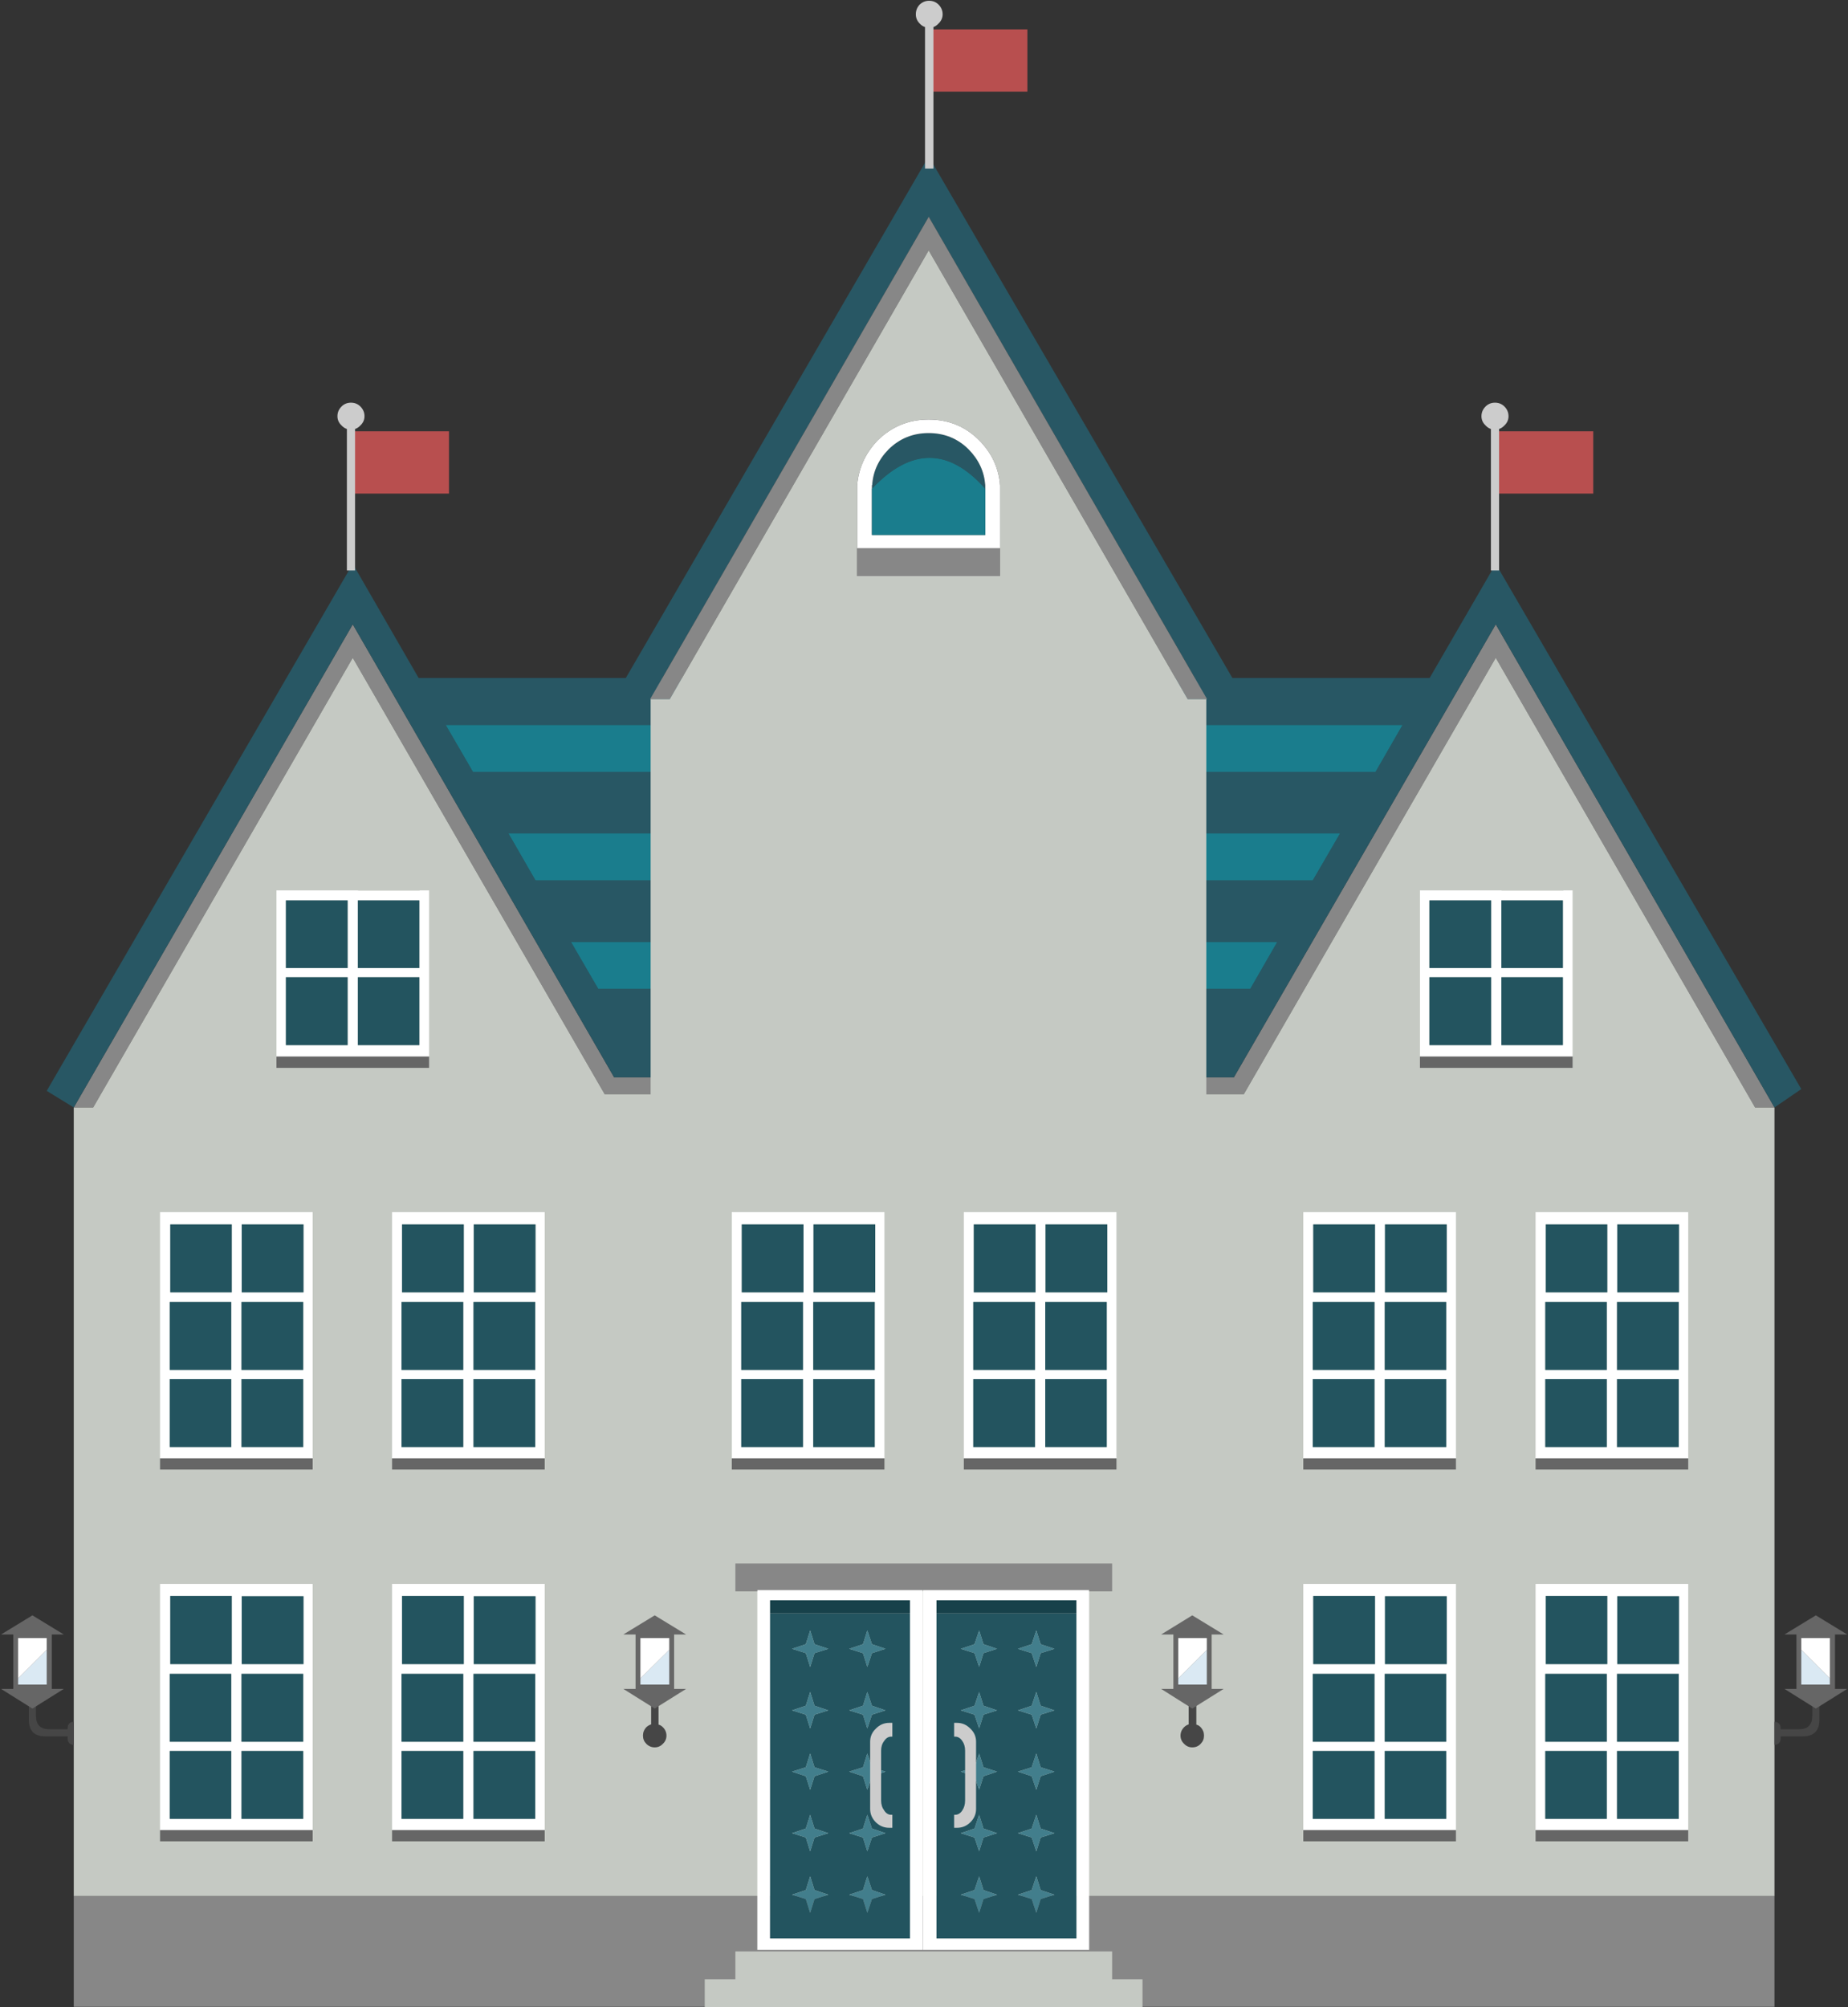 
<svg xmlns="http://www.w3.org/2000/svg" version="1.1" xmlns:xlink="http://www.w3.org/1999/xlink" preserveAspectRatio="none" x="0px" y="0px" width="362px" height="393px" viewBox="0 0 362 393">
<rect x="0" y="0" width="362" height="393" fill="#333333" stroke="none"/>
<defs>
<g id="Layer1_0_FILL">
<path fill="#878787" stroke="none" d="
M 347.6 392.95
L 347.6 371.25 14.45 371.25 14.45 392.95 347.6 392.95
M 343.8 216.85
L 347.6 216.85 293 122.25 241.7 210.95 120.3 210.95 69.1 122.25 14.45 216.85 18.25 216.85 69.1 128.8 118.45 214.25 243.65 214.25 293 128.8 343.8 216.85 Z"/>

<path fill="#C5C9C3" stroke="none" d="
M 347.6 216.85
L 343.8 216.85 293 128.8 243.65 214.25 118.45 214.25 69.1 128.8 18.25 216.85 14.45 216.85 14.45 371.25 347.6 371.25 347.6 216.85 Z"/>

<path fill="#285764" stroke="none" d="
M 347.6 216.85
L 352.85 213.25 293 110.4 280.05 132.75 82 132.75 69.1 110.4 9.15 213.6 14.45 216.85 69.1 122.25 120.3 210.95 241.7 210.95 293 122.25 347.6 216.85
M 250.2 184.45
L 244.9 193.65 117.2 193.65 111.85 184.45 250.2 184.45
M 262.5 163.2
L 257.15 172.4 104.9 172.4 99.6 163.2 262.5 163.2
M 274.75 141.95
L 269.45 151.15 92.65 151.15 87.3 141.95 274.75 141.95 Z"/>

<path fill="#1A7D8D" stroke="none" d="
M 269.45 151.15
L 274.75 141.95 87.3 141.95 92.65 151.15 269.45 151.15
M 257.15 172.4
L 262.5 163.2 99.6 163.2 104.9 172.4 257.15 172.4
M 244.9 193.65
L 250.2 184.45 111.85 184.45 117.2 193.65 244.9 193.65 Z"/>
</g>

<g id="Layer1_0_MEMBER_0_FILL">
<path fill="#666666" stroke="none" d="
M 308.05 209.1
L 308.05 206.85 278.15 206.85 278.15 209.1 308.05 209.1 Z"/>

<path fill="#FFFFFF" stroke="none" d="
M 294.15 174.4
L 294.15 174.35 278.15 174.35 278.15 206.85 308.05 206.85 308.05 174.35 306.25 174.35 306.25 174.4 294.15 174.4
M 280 189.55
L 280 176.3 292.1 176.3 292.1 189.55 280 189.55
M 294.1 189.55
L 294.1 176.3 306.15 176.3 306.15 189.55 294.1 189.55
M 294.1 191.35
L 306.15 191.35 306.15 204.65 294.1 204.65 294.1 191.35
M 280 191.35
L 292.1 191.35 292.1 204.65 280 204.65 280 191.35 Z"/>

<path fill="#23545F" stroke="none" d="
M 292.1 191.35
L 280 191.35 280 204.65 292.1 204.65 292.1 191.35
M 306.15 191.35
L 294.1 191.35 294.1 204.65 306.15 204.65 306.15 191.35
M 294.1 176.3
L 294.1 189.55 306.15 189.55 306.15 176.3 294.1 176.3
M 280 176.3
L 280 189.55 292.1 189.55 292.1 176.3 280 176.3 Z"/>
</g>

<g id="Layer1_0_MEMBER_1_FILL">
<path fill="#FFFFFF" stroke="none" d="
M 61.25 237.35
L 31.35 237.35 31.35 285.55 61.25 285.55 61.25 237.35
M 47.35 239.75
L 59.45 239.75 59.45 253.05 47.35 253.05 47.35 239.75
M 33.25 283.35
L 33.25 270.05 45.3 270.05 45.3 283.35 33.25 283.35
M 33.25 268.25
L 33.25 254.95 45.3 254.95 45.3 268.25 33.25 268.25
M 47.3 268.25
L 47.3 254.95 59.4 254.95 59.4 268.25 47.3 268.25
M 47.3 270.05
L 59.4 270.05 59.4 283.35 47.3 283.35 47.3 270.05
M 33.35 253.05
L 33.35 239.75 45.4 239.75 45.4 253.05 33.35 253.05 Z"/>

<path fill="#23545F" stroke="none" d="
M 33.35 239.75
L 33.35 253.05 45.4 253.05 45.4 239.75 33.35 239.75
M 59.4 270.05
L 47.3 270.05 47.3 283.35 59.4 283.35 59.4 270.05
M 47.3 254.95
L 47.3 268.25 59.4 268.25 59.4 254.95 47.3 254.95
M 33.25 254.95
L 33.25 268.25 45.3 268.25 45.3 254.95 33.25 254.95
M 33.25 270.05
L 33.25 283.35 45.3 283.35 45.3 270.05 33.25 270.05
M 59.45 239.75
L 47.35 239.75 47.35 253.05 59.45 253.05 59.45 239.75 Z"/>

<path fill="#666666" stroke="none" d="
M 31.35 285.55
L 31.35 287.75 61.25 287.75 61.25 285.55 31.35 285.55 Z"/>
</g>

<g id="Layer1_0_MEMBER_2_FILL">
<path fill="#FFFFFF" stroke="none" d="
M 106.7 285.55
L 106.7 237.35 76.8 237.35 76.8 285.55 106.7 285.55
M 92.8 239.75
L 104.9 239.75 104.9 253.05 92.8 253.05 92.8 239.75
M 104.85 254.95
L 104.85 268.25 92.75 268.25 92.75 254.95 104.85 254.95
M 90.75 254.95
L 90.75 268.25 78.65 268.25 78.65 254.95 90.75 254.95
M 104.85 283.35
L 92.75 283.35 92.75 270.05 104.85 270.05 104.85 283.35
M 90.75 270.05
L 90.75 283.35 78.65 283.35 78.65 270.05 90.75 270.05
M 90.85 239.75
L 90.85 253.05 78.75 253.05 78.75 239.75 90.85 239.75 Z"/>

<path fill="#23545F" stroke="none" d="
M 90.85 253.05
L 90.85 239.75 78.75 239.75 78.75 253.05 90.85 253.05
M 90.75 283.35
L 90.75 270.05 78.65 270.05 78.65 283.35 90.75 283.35
M 92.75 283.35
L 104.85 283.35 104.85 270.05 92.75 270.05 92.75 283.35
M 90.75 268.25
L 90.75 254.95 78.65 254.95 78.65 268.25 90.75 268.25
M 104.85 268.25
L 104.85 254.95 92.75 254.95 92.75 268.25 104.85 268.25
M 104.9 239.75
L 92.8 239.75 92.8 253.05 104.9 253.05 104.9 239.75 Z"/>

<path fill="#666666" stroke="none" d="
M 106.7 287.75
L 106.7 285.55 76.8 285.55 76.8 287.75 106.7 287.75 Z"/>
</g>

<g id="Layer1_0_MEMBER_3_FILL">
<path fill="#FFFFFF" stroke="none" d="
M 285.2 285.55
L 285.2 237.35 255.3 237.35 255.3 285.55 285.2 285.55
M 271.3 239.75
L 283.4 239.75 283.4 253.05 271.3 253.05 271.3 239.75
M 257.25 239.75
L 269.35 239.75 269.35 253.05 257.25 253.05 257.25 239.75
M 271.25 268.25
L 271.25 254.95 283.3 254.95 283.3 268.25 271.25 268.25
M 269.25 254.95
L 269.25 268.25 257.15 268.25 257.15 254.95 269.25 254.95
M 271.25 270.05
L 283.3 270.05 283.3 283.35 271.25 283.35 271.25 270.05
M 269.25 283.35
L 257.15 283.35 257.15 270.05 269.25 270.05 269.25 283.35 Z"/>

<path fill="#23545F" stroke="none" d="
M 257.15 283.35
L 269.25 283.35 269.25 270.05 257.15 270.05 257.15 283.35
M 283.3 270.05
L 271.25 270.05 271.25 283.35 283.3 283.35 283.3 270.05
M 269.25 268.25
L 269.25 254.95 257.15 254.95 257.15 268.25 269.25 268.25
M 271.25 254.95
L 271.25 268.25 283.3 268.25 283.3 254.95 271.25 254.95
M 269.35 239.75
L 257.25 239.75 257.25 253.05 269.35 253.05 269.35 239.75
M 283.4 239.75
L 271.3 239.75 271.3 253.05 283.4 253.05 283.4 239.75 Z"/>

<path fill="#666666" stroke="none" d="
M 255.3 285.55
L 255.3 287.75 285.2 287.75 285.2 285.55 255.3 285.55 Z"/>
</g>

<g id="Layer1_0_MEMBER_4_FILL">
<path fill="#FFFFFF" stroke="none" d="
M 330.7 285.55
L 330.7 237.35 300.8 237.35 300.8 285.55 330.7 285.55
M 328.85 270.05
L 328.85 283.35 316.75 283.35 316.75 270.05 328.85 270.05
M 328.85 254.95
L 328.85 268.25 316.75 268.25 316.75 254.95 328.85 254.95
M 328.9 239.75
L 328.9 253.05 316.8 253.05 316.8 239.75 328.9 239.75
M 302.8 239.75
L 314.85 239.75 314.85 253.05 302.8 253.05 302.8 239.75
M 314.75 254.95
L 314.75 268.25 302.7 268.25 302.7 254.95 314.75 254.95
M 302.7 270.05
L 314.75 270.05 314.75 283.35 302.7 283.35 302.7 270.05 Z"/>

<path fill="#23545F" stroke="none" d="
M 314.75 270.05
L 302.7 270.05 302.7 283.35 314.75 283.35 314.75 270.05
M 314.75 268.25
L 314.75 254.95 302.7 254.95 302.7 268.25 314.75 268.25
M 314.85 239.75
L 302.8 239.75 302.8 253.05 314.85 253.05 314.85 239.75
M 328.9 253.05
L 328.9 239.75 316.8 239.75 316.8 253.05 328.9 253.05
M 328.85 268.25
L 328.85 254.95 316.75 254.95 316.75 268.25 328.85 268.25
M 328.85 283.35
L 328.85 270.05 316.75 270.05 316.75 283.35 328.85 283.35 Z"/>

<path fill="#666666" stroke="none" d="
M 330.7 287.75
L 330.7 285.55 300.8 285.55 300.8 287.75 330.7 287.75 Z"/>
</g>

<g id="Layer1_0_MEMBER_5_FILL">
<path fill="#FFFFFF" stroke="none" d="
M 61.25 358.35
L 61.25 310.15 31.35 310.15 31.35 358.35 61.25 358.35
M 47.35 312.55
L 59.45 312.55 59.45 325.85 47.35 325.85 47.35 312.55
M 47.3 327.75
L 59.4 327.75 59.4 341.05 47.3 341.05 47.3 327.75
M 47.3 342.85
L 59.4 342.85 59.4 356.15 47.3 356.15 47.3 342.85
M 45.3 327.75
L 45.3 341.05 33.25 341.05 33.25 327.75 45.3 327.75
M 45.4 312.5
L 45.4 325.85 33.35 325.85 33.35 312.5 45.4 312.5
M 45.3 342.85
L 45.3 356.15 33.25 356.15 33.25 342.85 45.3 342.85 Z"/>

<path fill="#23545F" stroke="none" d="
M 45.3 356.15
L 45.3 342.85 33.25 342.85 33.25 356.15 45.3 356.15
M 45.4 325.85
L 45.4 312.5 33.35 312.5 33.35 325.85 45.4 325.85
M 45.3 341.05
L 45.3 327.75 33.25 327.75 33.25 341.05 45.3 341.05
M 59.4 342.85
L 47.3 342.85 47.3 356.15 59.4 356.15 59.4 342.85
M 59.4 327.75
L 47.3 327.75 47.3 341.05 59.4 341.05 59.4 327.75
M 59.45 312.55
L 47.35 312.55 47.35 325.85 59.45 325.85 59.45 312.55 Z"/>

<path fill="#666666" stroke="none" d="
M 31.35 358.35
L 31.35 360.55 61.25 360.55 61.25 358.35 31.35 358.35 Z"/>
</g>

<g id="Layer1_0_MEMBER_6_FILL">
<path fill="#FFFFFF" stroke="none" d="
M 76.8 310.15
L 76.8 358.35 106.7 358.35 106.7 310.15 76.8 310.15
M 78.65 341.05
L 78.65 327.75 90.75 327.75 90.75 341.05 78.65 341.05
M 78.75 325.85
L 78.75 312.5 90.85 312.5 90.85 325.85 78.75 325.85
M 78.65 356.15
L 78.65 342.85 90.75 342.85 90.75 356.15 78.65 356.15
M 92.75 341.05
L 92.75 327.75 104.85 327.75 104.85 341.05 92.75 341.05
M 104.9 312.55
L 104.9 325.85 92.8 325.85 92.8 312.55 104.9 312.55
M 92.75 342.85
L 104.85 342.85 104.85 356.15 92.75 356.15 92.75 342.85 Z"/>

<path fill="#23545F" stroke="none" d="
M 104.85 342.85
L 92.75 342.85 92.75 356.15 104.85 356.15 104.85 342.85
M 104.9 325.85
L 104.9 312.55 92.8 312.55 92.8 325.85 104.9 325.85
M 92.75 327.75
L 92.75 341.05 104.85 341.05 104.85 327.75 92.75 327.75
M 78.65 342.85
L 78.65 356.15 90.75 356.15 90.75 342.85 78.65 342.85
M 78.75 312.5
L 78.75 325.85 90.85 325.85 90.85 312.5 78.75 312.5
M 78.65 327.75
L 78.65 341.05 90.75 341.05 90.75 327.75 78.65 327.75 Z"/>

<path fill="#666666" stroke="none" d="
M 76.8 358.35
L 76.8 360.55 106.7 360.55 106.7 358.35 76.8 358.35 Z"/>
</g>

<g id="Layer1_0_MEMBER_7_FILL">
<path fill="#FFFFFF" stroke="none" d="
M 285.2 358.35
L 285.2 310.15 255.3 310.15 255.3 358.35 285.2 358.35
M 271.3 312.55
L 283.4 312.55 283.4 325.85 271.3 325.85 271.3 312.55
M 257.15 341.05
L 257.15 327.75 269.25 327.75 269.25 341.05 257.15 341.05
M 283.3 327.75
L 283.3 341.05 271.25 341.05 271.25 327.75 283.3 327.75
M 271.25 342.85
L 283.3 342.85 283.3 356.15 271.25 356.15 271.25 342.85
M 257.15 342.85
L 269.25 342.85 269.25 356.15 257.15 356.15 257.15 342.85
M 257.25 325.85
L 257.25 312.5 269.35 312.5 269.35 325.85 257.25 325.85 Z"/>

<path fill="#23545F" stroke="none" d="
M 257.25 312.5
L 257.25 325.85 269.35 325.85 269.35 312.5 257.25 312.5
M 269.25 342.85
L 257.15 342.85 257.15 356.15 269.25 356.15 269.25 342.85
M 283.3 342.85
L 271.25 342.85 271.25 356.15 283.3 356.15 283.3 342.85
M 283.3 341.05
L 283.3 327.75 271.25 327.75 271.25 341.05 283.3 341.05
M 257.15 327.75
L 257.15 341.05 269.25 341.05 269.25 327.75 257.15 327.75
M 283.4 312.55
L 271.3 312.55 271.3 325.85 283.4 325.85 283.4 312.55 Z"/>

<path fill="#666666" stroke="none" d="
M 255.3 358.35
L 255.3 360.55 285.2 360.55 285.2 358.35 255.3 358.35 Z"/>
</g>

<g id="Layer1_0_MEMBER_8_FILL">
<path fill="#FFFFFF" stroke="none" d="
M 330.7 358.35
L 330.7 310.15 300.8 310.15 300.8 358.35 330.7 358.35
M 328.85 327.75
L 328.85 341.05 316.75 341.05 316.75 327.75 328.85 327.75
M 328.9 312.55
L 328.9 325.85 316.8 325.85 316.8 312.55 328.9 312.55
M 328.85 342.85
L 328.85 356.15 316.75 356.15 316.75 342.85 328.85 342.85
M 302.7 341.05
L 302.7 327.75 314.75 327.75 314.75 341.05 302.7 341.05
M 302.8 312.5
L 314.85 312.5 314.85 325.85 302.8 325.85 302.8 312.5
M 302.7 342.85
L 314.75 342.85 314.75 356.15 302.7 356.15 302.7 342.85 Z"/>

<path fill="#23545F" stroke="none" d="
M 314.75 342.85
L 302.7 342.85 302.7 356.15 314.75 356.15 314.75 342.85
M 314.85 312.5
L 302.8 312.5 302.8 325.85 314.85 325.85 314.85 312.5
M 302.7 327.75
L 302.7 341.05 314.75 341.05 314.75 327.75 302.7 327.75
M 328.85 356.15
L 328.85 342.85 316.75 342.85 316.75 356.15 328.85 356.15
M 328.9 325.85
L 328.9 312.55 316.8 312.55 316.8 325.85 328.9 325.85
M 328.85 341.05
L 328.85 327.75 316.75 327.75 316.75 341.05 328.85 341.05 Z"/>

<path fill="#666666" stroke="none" d="
M 330.7 360.55
L 330.7 358.35 300.8 358.35 300.8 360.55 330.7 360.55 Z"/>
</g>

<g id="Layer1_0_MEMBER_9_FILL">
<path fill="#666666" stroke="none" d="
M 84.05 209.1
L 84.05 206.85 54.15 206.85 54.15 209.1 84.05 209.1 Z"/>

<path fill="#FFFFFF" stroke="none" d="
M 70.15 174.4
L 70.15 174.35 54.15 174.35 54.15 206.85 84.05 206.85 84.05 174.35 82.2 174.35 82.2 174.4 70.15 174.4
M 70.1 189.55
L 70.1 176.3 82.15 176.3 82.15 189.55 70.1 189.55
M 68.1 176.3
L 68.1 189.55 56 189.55 56 176.3 68.1 176.3
M 56 191.35
L 68.1 191.35 68.1 204.65 56 204.65 56 191.35
M 70.1 191.35
L 82.15 191.35 82.15 204.65 70.1 204.65 70.1 191.35 Z"/>

<path fill="#23545F" stroke="none" d="
M 82.15 191.35
L 70.1 191.35 70.1 204.65 82.15 204.65 82.15 191.35
M 68.1 191.35
L 56 191.35 56 204.65 68.1 204.65 68.1 191.35
M 68.1 189.55
L 68.1 176.3 56 176.3 56 189.55 68.1 189.55
M 70.1 176.3
L 70.1 189.55 82.15 189.55 82.15 176.3 70.1 176.3 Z"/>
</g>

<g id="Layer1_0_MEMBER_10_FILL">
<path fill="#C5C9C3" stroke="none" d="
M 138.05 387.55
L 138.05 393 223.8 393 223.8 387.55 217.85 387.55 217.85 382.1 144.05 382.1 144.05 387.55 138.05 387.55 Z"/>

<path fill="#FFFFFF" stroke="none" d="
M 213.35 311.6
L 213.35 311.35 180.85 311.35 180.85 311.6 180.85 381.8 213.35 381.8 213.35 311.6
M 210.85 313.35
L 210.85 315.9 210.85 379.55 183.45 379.55 183.45 315.9 183.45 313.35 210.85 313.35
M 148.35 311.35
L 148.35 311.6 148.35 381.8 180.8 381.8 180.8 311.6 180.8 311.35 148.35 311.35
M 150.85 315.9
L 150.85 313.35 178.25 313.35 178.25 315.9 178.25 379.55 150.85 379.55 150.85 315.9 Z"/>

<path fill="#23545F" stroke="none" d="
M 183.45 315.9
L 183.45 379.55 210.85 379.55 210.85 315.9 183.45 315.9
M 203.85 335.75
L 203 338.45 202.1 335.75 199.4 334.9 202.1 334 203 331.3 203.85 334 206.55 334.9 203.85 335.75
M 203.85 323.7
L 203 326.4 202.1 323.7 199.4 322.85 202.1 321.95 203 319.25 203.85 321.95 206.55 322.85 203.85 323.7
M 203 343.35
L 203.85 346.05 206.55 346.9 203.85 347.8 203 350.45 202.1 347.8 199.4 346.9 202.1 346.05 203 343.35
M 195.3 322.85
L 192.65 323.7 191.8 326.4 190.9 323.7 188.2 322.85 190.9 321.95 191.8 319.25 192.65 321.95 195.3 322.85
M 190.9 334
L 191.8 331.3 192.65 334 195.3 334.9 192.65 335.75 191.8 338.45 190.9 335.75 188.2 334.9 190.9 334
M 190.9 346.05
L 191.8 343.35 192.65 346.05 195.3 346.9 192.65 347.8 191.8 350.45 190.9 347.8 188.2 346.9 190.9 346.05
M 190.9 358.05
L 191.8 355.35 192.65 358.05 195.3 358.95 192.65 359.8 191.8 362.5 190.9 359.8 188.2 358.95 190.9 358.05
M 190.9 370.1
L 191.8 367.4 192.65 370.1 195.3 371 192.65 371.85 191.8 374.55 190.9 371.85 188.2 371 190.9 370.1
M 199.4 371
L 202.1 370.1 203 367.4 203.85 370.1 206.55 371 203.85 371.85 203 374.55 202.1 371.85 199.4 371
M 202.1 359.8
L 199.4 358.95 202.1 358.05 203 355.35 203.85 358.05 206.55 358.95 203.85 359.8 203 362.5 202.1 359.8
M 150.85 315.9
L 150.85 379.55 178.25 379.55 178.25 315.9 150.85 315.9
M 158.7 331.3
L 159.55 334 162.25 334.9 159.55 335.75 158.7 338.45 157.85 335.75 155.15 334.9 157.85 334 158.7 331.3
M 157.85 323.7
L 155.15 322.85 157.85 321.95 158.7 319.25 159.55 321.95 162.25 322.85 159.55 323.7 158.7 326.4 157.85 323.7
M 158.7 343.35
L 159.55 346.05 162.25 346.9 159.55 347.8 158.7 350.45 157.85 347.8 155.15 346.9 157.85 346.05 158.7 343.35
M 157.85 358.05
L 158.7 355.35 159.55 358.05 162.25 358.95 159.55 359.8 158.7 362.5 157.85 359.8 155.15 358.95 157.85 358.05
M 158.7 367.4
L 159.55 370.1 162.25 371 159.55 371.85 158.7 374.55 157.85 371.85 155.15 371 157.85 370.1 158.7 367.4
M 170.8 323.7
L 169.9 326.4 169.05 323.7 166.35 322.85 169.05 321.95 169.9 319.25 170.8 321.95 173.45 322.85 170.8 323.7
M 169.05 334
L 169.9 331.3 170.8 334 173.45 334.9 170.8 335.75 169.9 338.45 169.05 335.75 166.35 334.9 169.05 334
M 169.9 343.35
L 170.8 346.05 173.45 346.9 170.8 347.8 169.9 350.45 169.05 347.8 166.35 346.9 169.05 346.05 169.9 343.35
M 169.9 355.35
L 170.8 358.05 173.45 358.95 170.8 359.8 169.9 362.5 169.05 359.8 166.35 358.95 169.05 358.05 169.9 355.35
M 166.35 371
L 169.05 370.1 169.9 367.4 170.8 370.1 173.45 371 170.8 371.85 169.9 374.55 169.05 371.85 166.35 371 Z"/>

<path fill="#427E8C" stroke="none" d="
M 199.4 358.95
L 202.1 359.8 203 362.5 203.85 359.8 206.55 358.95 203.85 358.05 203 355.35 202.1 358.05 199.4 358.95
M 202.1 370.1
L 199.4 371 202.1 371.85 203 374.55 203.85 371.85 206.55 371 203.85 370.1 203 367.4 202.1 370.1
M 191.8 367.4
L 190.9 370.1 188.2 371 190.9 371.85 191.8 374.55 192.65 371.85 195.3 371 192.65 370.1 191.8 367.4
M 191.8 355.35
L 190.9 358.05 188.2 358.95 190.9 359.8 191.8 362.5 192.65 359.8 195.3 358.95 192.65 358.05 191.8 355.35
M 191.8 343.35
L 190.9 346.05 188.2 346.9 190.9 347.8 191.8 350.45 192.65 347.8 195.3 346.9 192.65 346.05 191.8 343.35
M 191.8 331.3
L 190.9 334 188.2 334.9 190.9 335.75 191.8 338.45 192.65 335.75 195.3 334.9 192.65 334 191.8 331.3
M 192.65 323.7
L 195.3 322.85 192.65 321.95 191.8 319.25 190.9 321.95 188.2 322.85 190.9 323.7 191.8 326.4 192.65 323.7
M 203.85 346.05
L 203 343.35 202.1 346.05 199.4 346.9 202.1 347.8 203 350.45 203.85 347.8 206.55 346.9 203.85 346.05
M 203 326.4
L 203.85 323.7 206.55 322.85 203.85 321.95 203 319.25 202.1 321.95 199.4 322.85 202.1 323.7 203 326.4
M 203 338.45
L 203.85 335.75 206.55 334.9 203.85 334 203 331.3 202.1 334 199.4 334.9 202.1 335.75 203 338.45
M 169.05 370.1
L 166.35 371 169.05 371.85 169.9 374.55 170.8 371.85 173.45 371 170.8 370.1 169.9 367.4 169.05 370.1
M 170.8 358.05
L 169.9 355.35 169.05 358.05 166.35 358.95 169.05 359.8 169.9 362.5 170.8 359.8 173.45 358.95 170.8 358.05
M 170.8 346.05
L 169.9 343.35 169.05 346.05 166.35 346.9 169.05 347.8 169.9 350.45 170.8 347.8 173.45 346.9 170.8 346.05
M 169.9 331.3
L 169.05 334 166.35 334.9 169.05 335.75 169.9 338.45 170.8 335.75 173.45 334.9 170.8 334 169.9 331.3
M 169.9 326.4
L 170.8 323.7 173.45 322.85 170.8 321.95 169.9 319.25 169.05 321.95 166.35 322.85 169.05 323.7 169.9 326.4
M 159.55 370.1
L 158.7 367.4 157.85 370.1 155.15 371 157.85 371.85 158.7 374.55 159.55 371.85 162.25 371 159.55 370.1
M 158.7 355.35
L 157.85 358.05 155.15 358.95 157.85 359.8 158.7 362.5 159.55 359.8 162.25 358.95 159.55 358.05 158.7 355.35
M 159.55 346.05
L 158.7 343.35 157.85 346.05 155.15 346.9 157.85 347.8 158.7 350.45 159.55 347.8 162.25 346.9 159.55 346.05
M 155.15 322.85
L 157.85 323.7 158.7 326.4 159.55 323.7 162.25 322.85 159.55 321.95 158.7 319.25 157.85 321.95 155.15 322.85
M 159.55 334
L 158.7 331.3 157.85 334 155.15 334.9 157.85 335.75 158.7 338.45 159.55 335.75 162.25 334.9 159.55 334 Z"/>

<path fill="#17414A" stroke="none" d="
M 210.85 315.9
L 210.85 313.35 183.45 313.35 183.45 315.9 210.85 315.9
M 150.85 313.35
L 150.85 315.9 178.25 315.9 178.25 313.35 150.85 313.35 Z"/>

<path fill="#878787" stroke="none" d="
M 148.35 311.6
L 148.35 311.35 180.8 311.35 180.8 311.6 180.85 311.6 180.85 311.35 213.35 311.35 213.35 311.6 217.85 311.6 217.85 306.15 144.05 306.15 144.05 311.6 148.35 311.6 Z"/>
</g>

<g id="Layer1_0_MEMBER_10_MEMBER_0_FILL">
<path fill="#CCCCCC" stroke="none" d="
M 191.2 341.05
Q 191.2 339.55 190.1 338.5 189 337.35 187.45 337.35
L 186.9 337.35 186.9 340.05 187.1 340.05
Q 187.95 340.05 188.5 340.9 189.05 341.65 189.05 342.8
L 189.05 352.55
Q 189.05 353.7 188.5 354.5 187.95 355.35 187.1 355.35
L 186.9 355.35 186.9 357.9 187.45 357.9
Q 189 357.9 190.1 356.8 191.2 355.7 191.2 354.2
L 191.2 341.05 Z"/>
</g>

<g id="Layer1_0_MEMBER_10_MEMBER_1_FILL">
<path fill="#CCCCCC" stroke="none" d="
M 171.55 338.5
Q 170.45 339.55 170.45 341.05
L 170.45 354.2
Q 170.45 355.7 171.55 356.8 172.65 357.9 174.2 357.9
L 174.8 357.9 174.8 355.35 174.55 355.35
Q 173.75 355.35 173.2 354.5 172.6 353.7 172.6 352.55
L 172.6 342.8
Q 172.6 341.65 173.2 340.9 173.75 340.05 174.55 340.05
L 174.8 340.05 174.8 337.35 174.2 337.35
Q 172.65 337.35 171.55 338.5 Z"/>
</g>

<g id="Layer1_0_MEMBER_11_FILL">
<path fill="#464646" stroke="none" d="
M 129 331.15
L 127.55 331.15 127.55 337.65
Q 127.05 337.8 126.6 338.2 125.95 338.9 125.95 339.85 125.95 340.8 126.6 341.45 127.3 342.15 128.25 342.15 129.2 342.15 129.85 341.45 130.55 340.8 130.55 339.85 130.55 338.9 129.85 338.2 129.45 337.8 129 337.7
L 129 331.15 Z"/>
</g>

<g id="Layer1_0_MEMBER_11_MEMBER_0_FILL">
<path fill="#666666" stroke="none" d="
M 132.05 320.05
L 134.4 320.05 128.25 316.3 122.1 320.05 124.5 320.05 124.5 330.7 122.1 330.7 128.25 334.55 134.4 330.7 132.05 330.7 132.05 320.05 Z"/>
</g>

<g id="Layer1_0_MEMBER_11_MEMBER_0_MEMBER_0_FILL">
<path fill="#DAE9F3" stroke="none" d="
M 131.1 329.85
L 131.1 323.05 125.45 328.65 125.45 329.85 131.1 329.85 Z"/>

<path fill="#FFFFFF" stroke="none" d="
M 125.45 320.75
L 125.45 328.65 131.1 323.05 131.1 320.75 125.45 320.75 Z"/>
</g>

<g id="Layer1_0_MEMBER_12_FILL">
<path fill="#464646" stroke="none" d="
M 231.95 338.2
Q 231.25 338.9 231.25 339.85 231.25 340.8 231.95 341.45 232.6 342.15 233.55 342.15 234.55 342.15 235.2 341.45 235.85 340.8 235.85 339.85 235.85 338.9 235.2 338.2 234.8 337.8 234.35 337.7
L 234.35 331.15 232.85 331.15 232.85 337.65
Q 232.35 337.8 231.95 338.2 Z"/>
</g>

<g id="Layer1_0_MEMBER_12_MEMBER_0_FILL">
<path fill="#666666" stroke="none" d="
M 233.55 316.3
L 227.45 320.05 229.85 320.05 229.85 330.7 227.45 330.7 233.55 334.55 239.7 330.7 237.35 330.7 237.35 320.05 239.7 320.05 233.55 316.3 Z"/>
</g>

<g id="Layer1_0_MEMBER_12_MEMBER_0_MEMBER_0_FILL">
<path fill="#DAE9F3" stroke="none" d="
M 236.4 329.85
L 236.4 323.05 230.8 328.65 230.8 329.85 236.4 329.85 Z"/>

<path fill="#FFFFFF" stroke="none" d="
M 230.8 320.75
L 230.8 328.65 236.4 323.05 236.4 320.75 230.8 320.75 Z"/>
</g>

<g id="Layer1_0_MEMBER_13_FILL">
<path fill="#464646" stroke="none" d="
M 356.4 331.8
L 355 331.8 355 336
Q 355 338.6 352.4 338.6
L 348.8 338.6 348.8 338.3
Q 348.8 337.8 348.45 337.45 348.1 337.15 347.65 337.15
L 347.6 337.15 347.6 341.65 347.65 341.65
Q 348.1 341.65 348.45 341.35 348.8 341 348.8 340.5
L 348.8 340 353.1 340
Q 356.4 340 356.4 336.75
L 356.4 331.8 Z"/>
</g>

<g id="Layer1_0_MEMBER_13_MEMBER_0_FILL">
<path fill="#666666" stroke="none" d="
M 361.85 320.05
L 355.7 316.3 349.55 320.05 351.9 320.05 351.9 330.7 349.55 330.7 355.7 334.55 361.85 330.7 359.45 330.7 359.45 320.05 361.85 320.05 Z"/>
</g>

<g id="Layer1_0_MEMBER_13_MEMBER_0_MEMBER_0_FILL">
<path fill="#DAE9F3" stroke="none" d="
M 352.85 323.05
L 352.85 329.85 358.45 329.85 358.45 328.65 352.85 323.05 Z"/>

<path fill="#FFFFFF" stroke="none" d="
M 358.45 328.65
L 358.45 320.75 352.85 320.75 352.85 323.05 358.45 328.65 Z"/>
</g>

<g id="Layer1_0_MEMBER_14_FILL">
<path fill="#464646" stroke="none" d="
M 7.05 331.8
L 5.65 331.8 5.65 336.75
Q 5.65 340 8.9 340
L 13.25 340 13.25 340.5
Q 13.25 341 13.6 341.35 13.9 341.65 14.4 341.65
L 14.45 341.65 14.45 337.15 14.4 337.15
Q 13.9 337.15 13.6 337.45 13.25 337.8 13.25 338.3
L 13.25 338.6 9.65 338.6
Q 7.05 338.6 7.05 336
L 7.05 331.8 Z"/>
</g>

<g id="Layer1_0_MEMBER_14_MEMBER_0_FILL">
<path fill="#666666" stroke="none" d="
M 6.35 316.3
L 0.2 320.05 2.6 320.05 2.6 330.7 0.2 330.7 6.35 334.55 12.5 330.7 10.15 330.7 10.15 320.05 12.5 320.05 6.35 316.3 Z"/>
</g>

<g id="Layer1_0_MEMBER_14_MEMBER_0_MEMBER_0_FILL">
<path fill="#DAE9F3" stroke="none" d="
M 9.15 329.85
L 9.15 323.05 3.55 328.65 3.55 329.85 9.15 329.85 Z"/>

<path fill="#FFFFFF" stroke="none" d="
M 3.55 320.75
L 3.55 328.65 9.15 323.05 9.15 320.75 3.55 320.75 Z"/>
</g>

<g id="Layer1_0_MEMBER_15_FILL">
<path fill="#285764" stroke="none" d="
M 181.9 42.5
L 181.9 42.4 236.45 136.9 241.7 133.25 181.9 30.6 181.9 30.65 122.1 133.6 127.35 136.9 181.9 42.5
M 170.85 95
L 170.8 95 170.8 95.7
Q 182.25 83.6 193 95.7
L 193 95
Q 192.7 91 189.75 88 186.55 84.8 181.9 84.8 177.3 84.8 174.05 88 171.1 91 170.85 95 Z"/>

<path fill="#878787" stroke="none" d="
M 181.9 49.05
L 181.9 49 232.65 136.9 236.3 136.9 236.45 136.9 181.9 42.4 181.9 42.5 127.35 136.9 127.45 136.9 131.2 136.9 181.9 49.05
M 167.9 112.8
L 195.9 112.8 195.9 107.35 167.9 107.35 167.9 112.8 Z"/>

<path fill="#C5C9C3" stroke="none" d="
M 181.9 49
L 181.9 49.05 131.2 136.9 127.45 136.9 127.45 268.8 236.3 268.8 236.3 136.9 232.65 136.9 181.9 49
M 167.9 95.1
Q 168.3 90 171.95 86.2 176.1 82.15 181.9 82.15 187.75 82.15 191.8 86.2 195.55 90 195.9 95.1
L 195.9 107.35 195.9 112.8 167.9 112.8 167.9 107.35 167.9 95.1 Z"/>

<path fill="#FFFFFF" stroke="none" d="
M 171.95 86.2
Q 168.3 90 167.9 95.1
L 167.9 107.35 195.9 107.35 195.9 95.1
Q 195.55 90 191.8 86.2 187.75 82.15 181.9 82.15 176.1 82.15 171.95 86.2
M 170.8 95
L 170.85 95
Q 171.1 91 174.05 88 177.3 84.8 181.9 84.8 186.55 84.8 189.75 88 192.7 91 193 95
L 193 95.7 193 104.75 170.8 104.75 170.8 95.7 170.8 95 Z"/>

<path fill="#1A7D8D" stroke="none" d="
M 193 95.7
Q 182.25 83.6 170.8 95.7
L 170.8 104.75 193 104.75 193 95.7 Z"/>
</g>

<g id="Layer1_0_MEMBER_16_FILL">
<path fill="#FFFFFF" stroke="none" d="
M 143.35 237.35
L 143.35 285.55 173.25 285.55 173.25 237.35 143.35 237.35
M 145.3 239.75
L 157.4 239.75 157.4 253.05 145.3 253.05 145.3 239.75
M 145.2 268.25
L 145.2 254.95 157.3 254.95 157.3 268.25 145.2 268.25
M 159.3 268.25
L 159.3 254.95 171.35 254.95 171.35 268.25 159.3 268.25
M 145.2 270.05
L 157.3 270.05 157.3 283.35 145.2 283.35 145.2 270.05
M 159.3 283.35
L 159.3 270.05 171.35 270.05 171.35 283.35 159.3 283.35
M 159.35 253.05
L 159.35 239.75 171.45 239.75 171.45 253.05 159.35 253.05 Z"/>

<path fill="#23545F" stroke="none" d="
M 159.35 239.75
L 159.35 253.05 171.45 253.05 171.45 239.75 159.35 239.75
M 159.3 270.05
L 159.3 283.35 171.35 283.35 171.35 270.05 159.3 270.05
M 157.3 270.05
L 145.2 270.05 145.2 283.35 157.3 283.35 157.3 270.05
M 159.3 254.95
L 159.3 268.25 171.35 268.25 171.35 254.95 159.3 254.95
M 145.2 254.95
L 145.2 268.25 157.3 268.25 157.3 254.95 145.2 254.95
M 157.4 239.75
L 145.3 239.75 145.3 253.05 157.4 253.05 157.4 239.75 Z"/>

<path fill="#666666" stroke="none" d="
M 143.35 285.55
L 143.35 287.75 173.25 287.75 173.25 285.55 143.35 285.55 Z"/>
</g>

<g id="Layer1_0_MEMBER_17_FILL">
<path fill="#FFFFFF" stroke="none" d="
M 218.7 237.35
L 188.8 237.35 188.8 285.55 218.7 285.55 218.7 237.35
M 204.8 239.75
L 216.9 239.75 216.9 253.05 204.8 253.05 204.8 239.75
M 190.65 283.35
L 190.65 270.05 202.75 270.05 202.75 283.35 190.65 283.35
M 190.65 268.25
L 190.65 254.95 202.75 254.95 202.75 268.25 190.65 268.25
M 204.75 268.25
L 204.75 254.95 216.8 254.95 216.8 268.25 204.75 268.25
M 204.75 270.05
L 216.8 270.05 216.8 283.35 204.75 283.35 204.75 270.05
M 190.75 253.05
L 190.75 239.75 202.85 239.75 202.85 253.05 190.75 253.05 Z"/>

<path fill="#23545F" stroke="none" d="
M 190.75 239.75
L 190.75 253.05 202.85 253.05 202.85 239.75 190.75 239.75
M 216.8 270.05
L 204.75 270.05 204.75 283.35 216.8 283.35 216.8 270.05
M 204.75 254.95
L 204.75 268.25 216.8 268.25 216.8 254.95 204.75 254.95
M 190.65 254.95
L 190.65 268.25 202.75 268.25 202.75 254.95 190.65 254.95
M 190.65 270.05
L 190.65 283.35 202.75 283.35 202.75 270.05 190.65 270.05
M 216.9 239.75
L 204.8 239.75 204.8 253.05 216.9 253.05 216.9 239.75 Z"/>

<path fill="#666666" stroke="none" d="
M 188.8 285.55
L 188.8 287.75 218.7 287.75 218.7 285.55 188.8 285.55 Z"/>
</g>

<g id="Layer1_0_MEMBER_18_MEMBER_0_FILL">
<path fill="#B84F4F" stroke="none" d="
M 201.25 5.75
L 182.5 5.75 182.5 17.95 201.25 17.95 201.25 5.75 Z"/>
</g>

<g id="Layer1_0_MEMBER_18_MEMBER_1_FILL">
<path fill="#CCCCCC" stroke="none" d="
M 182.85 5.3
Q 183.4 5.1 183.85 4.6 184.65 3.85 184.65 2.8 184.65 1.7 183.85 0.9 183.1 0.15 182 0.15 180.95 0.15 180.15 0.9 179.4 1.7 179.4 2.8 179.4 3.85 180.15 4.6 180.6 5.1 181.2 5.3
L 181.2 33 182.85 33 182.85 5.3 Z"/>
</g>

<g id="Layer1_0_MEMBER_19_MEMBER_0_FILL">
<path fill="#B84F4F" stroke="none" d="
M 87.95 96.65
L 87.95 84.45 69.25 84.45 69.25 96.65 87.95 96.65 Z"/>
</g>

<g id="Layer1_0_MEMBER_19_MEMBER_1_FILL">
<path fill="#CCCCCC" stroke="none" d="
M 68.75 78.85
Q 67.65 78.85 66.9 79.6 66.1 80.4 66.1 81.5 66.1 82.55 66.9 83.3 67.35 83.8 67.95 84
L 67.95 111.7 69.55 111.7 69.55 84
Q 70.15 83.8 70.6 83.3 71.4 82.55 71.4 81.5 71.4 80.4 70.6 79.6 69.85 78.85 68.75 78.85 Z"/>
</g>

<g id="Layer1_0_MEMBER_20_MEMBER_0_FILL">
<path fill="#B84F4F" stroke="none" d="
M 312.1 84.45
L 293.35 84.45 293.35 96.65 312.1 96.65 312.1 84.45 Z"/>
</g>

<g id="Layer1_0_MEMBER_20_MEMBER_1_FILL">
<path fill="#CCCCCC" stroke="none" d="
M 292.85 78.85
Q 291.75 78.85 291 79.6 290.2 80.4 290.2 81.5 290.2 82.55 291 83.3 291.45 83.8 292.05 84
L 292.05 111.7 293.65 111.7 293.65 84
Q 294.25 83.8 294.7 83.3 295.5 82.55 295.5 81.5 295.5 80.4 294.7 79.6 293.95 78.85 292.85 78.85 Z"/>
</g>
</defs>

<g transform="matrix( 1, 0, 0, 1, 0,0) ">
<use xlink:href="#Layer1_0_FILL"/>
</g>

<g transform="matrix( 1, 0, 0, 1, 0,0) ">
<use xlink:href="#Layer1_0_MEMBER_0_FILL"/>
</g>

<g transform="matrix( 1, 0, 0, 1, 0,0) ">
<use xlink:href="#Layer1_0_MEMBER_1_FILL"/>
</g>

<g transform="matrix( 1, 0, 0, 1, 0,0) ">
<use xlink:href="#Layer1_0_MEMBER_2_FILL"/>
</g>

<g transform="matrix( 1, 0, 0, 1, 0,0) ">
<use xlink:href="#Layer1_0_MEMBER_3_FILL"/>
</g>

<g transform="matrix( 1, 0, 0, 1, 0,0) ">
<use xlink:href="#Layer1_0_MEMBER_4_FILL"/>
</g>

<g transform="matrix( 1, 0, 0, 1, 0,0) ">
<use xlink:href="#Layer1_0_MEMBER_5_FILL"/>
</g>

<g transform="matrix( 1, 0, 0, 1, 0,0) ">
<use xlink:href="#Layer1_0_MEMBER_6_FILL"/>
</g>

<g transform="matrix( 1, 0, 0, 1, 0,0) ">
<use xlink:href="#Layer1_0_MEMBER_7_FILL"/>
</g>

<g transform="matrix( 1, 0, 0, 1, 0,0) ">
<use xlink:href="#Layer1_0_MEMBER_8_FILL"/>
</g>

<g transform="matrix( 1, 0, 0, 1, 0,0) ">
<use xlink:href="#Layer1_0_MEMBER_9_FILL"/>
</g>

<g transform="matrix( 1, 0, 0, 1, 0,0) ">
<use xlink:href="#Layer1_0_MEMBER_10_FILL"/>
</g>

<g transform="matrix( 1, 0, 0, 1, 0,0) ">
<use xlink:href="#Layer1_0_MEMBER_10_MEMBER_0_FILL"/>
</g>

<g transform="matrix( 1, 0, 0, 1, 0,0) ">
<use xlink:href="#Layer1_0_MEMBER_10_MEMBER_1_FILL"/>
</g>

<g transform="matrix( 1, 0, 0, 1, 0,0) ">
<use xlink:href="#Layer1_0_MEMBER_11_FILL"/>
</g>

<g transform="matrix( 1, 0, 0, 1, 0,0) ">
<use xlink:href="#Layer1_0_MEMBER_11_MEMBER_0_FILL"/>
</g>

<g transform="matrix( 1, 0, 0, 1, 0,0) ">
<use xlink:href="#Layer1_0_MEMBER_11_MEMBER_0_MEMBER_0_FILL"/>
</g>

<g transform="matrix( 1, 0, 0, 1, 0,0) ">
<use xlink:href="#Layer1_0_MEMBER_12_FILL"/>
</g>

<g transform="matrix( 1, 0, 0, 1, 0,0) ">
<use xlink:href="#Layer1_0_MEMBER_12_MEMBER_0_FILL"/>
</g>

<g transform="matrix( 1, 0, 0, 1, 0,0) ">
<use xlink:href="#Layer1_0_MEMBER_12_MEMBER_0_MEMBER_0_FILL"/>
</g>

<g transform="matrix( 1, 0, 0, 1, 0,0) ">
<use xlink:href="#Layer1_0_MEMBER_13_FILL"/>
</g>

<g transform="matrix( 1, 0, 0, 1, 0,0) ">
<use xlink:href="#Layer1_0_MEMBER_13_MEMBER_0_FILL"/>
</g>

<g transform="matrix( 1, 0, 0, 1, 0,0) ">
<use xlink:href="#Layer1_0_MEMBER_13_MEMBER_0_MEMBER_0_FILL"/>
</g>

<g transform="matrix( 1, 0, 0, 1, 0,0) ">
<use xlink:href="#Layer1_0_MEMBER_14_FILL"/>
</g>

<g transform="matrix( 1, 0, 0, 1, 0,0) ">
<use xlink:href="#Layer1_0_MEMBER_14_MEMBER_0_FILL"/>
</g>

<g transform="matrix( 1, 0, 0, 1, 0,0) ">
<use xlink:href="#Layer1_0_MEMBER_14_MEMBER_0_MEMBER_0_FILL"/>
</g>

<g transform="matrix( 1, 0, 0, 1, 0,0) ">
<use xlink:href="#Layer1_0_MEMBER_15_FILL"/>
</g>

<g transform="matrix( 1, 0, 0, 1, 0,0) ">
<use xlink:href="#Layer1_0_MEMBER_16_FILL"/>
</g>

<g transform="matrix( 1, 0, 0, 1, 0,0) ">
<use xlink:href="#Layer1_0_MEMBER_17_FILL"/>
</g>

<g transform="matrix( 1, 0, 0, 1, 0,0) ">
<use xlink:href="#Layer1_0_MEMBER_18_MEMBER_0_FILL"/>
</g>

<g transform="matrix( 1, 0, 0, 1, 0,0) ">
<use xlink:href="#Layer1_0_MEMBER_18_MEMBER_1_FILL"/>
</g>

<g transform="matrix( 1, 0, 0, 1, 0,0) ">
<use xlink:href="#Layer1_0_MEMBER_19_MEMBER_0_FILL"/>
</g>

<g transform="matrix( 1, 0, 0, 1, 0,0) ">
<use xlink:href="#Layer1_0_MEMBER_19_MEMBER_1_FILL"/>
</g>

<g transform="matrix( 1, 0, 0, 1, 0,0) ">
<use xlink:href="#Layer1_0_MEMBER_20_MEMBER_0_FILL"/>
</g>

<g transform="matrix( 1, 0, 0, 1, 0,0) ">
<use xlink:href="#Layer1_0_MEMBER_20_MEMBER_1_FILL"/>
</g>
</svg>
